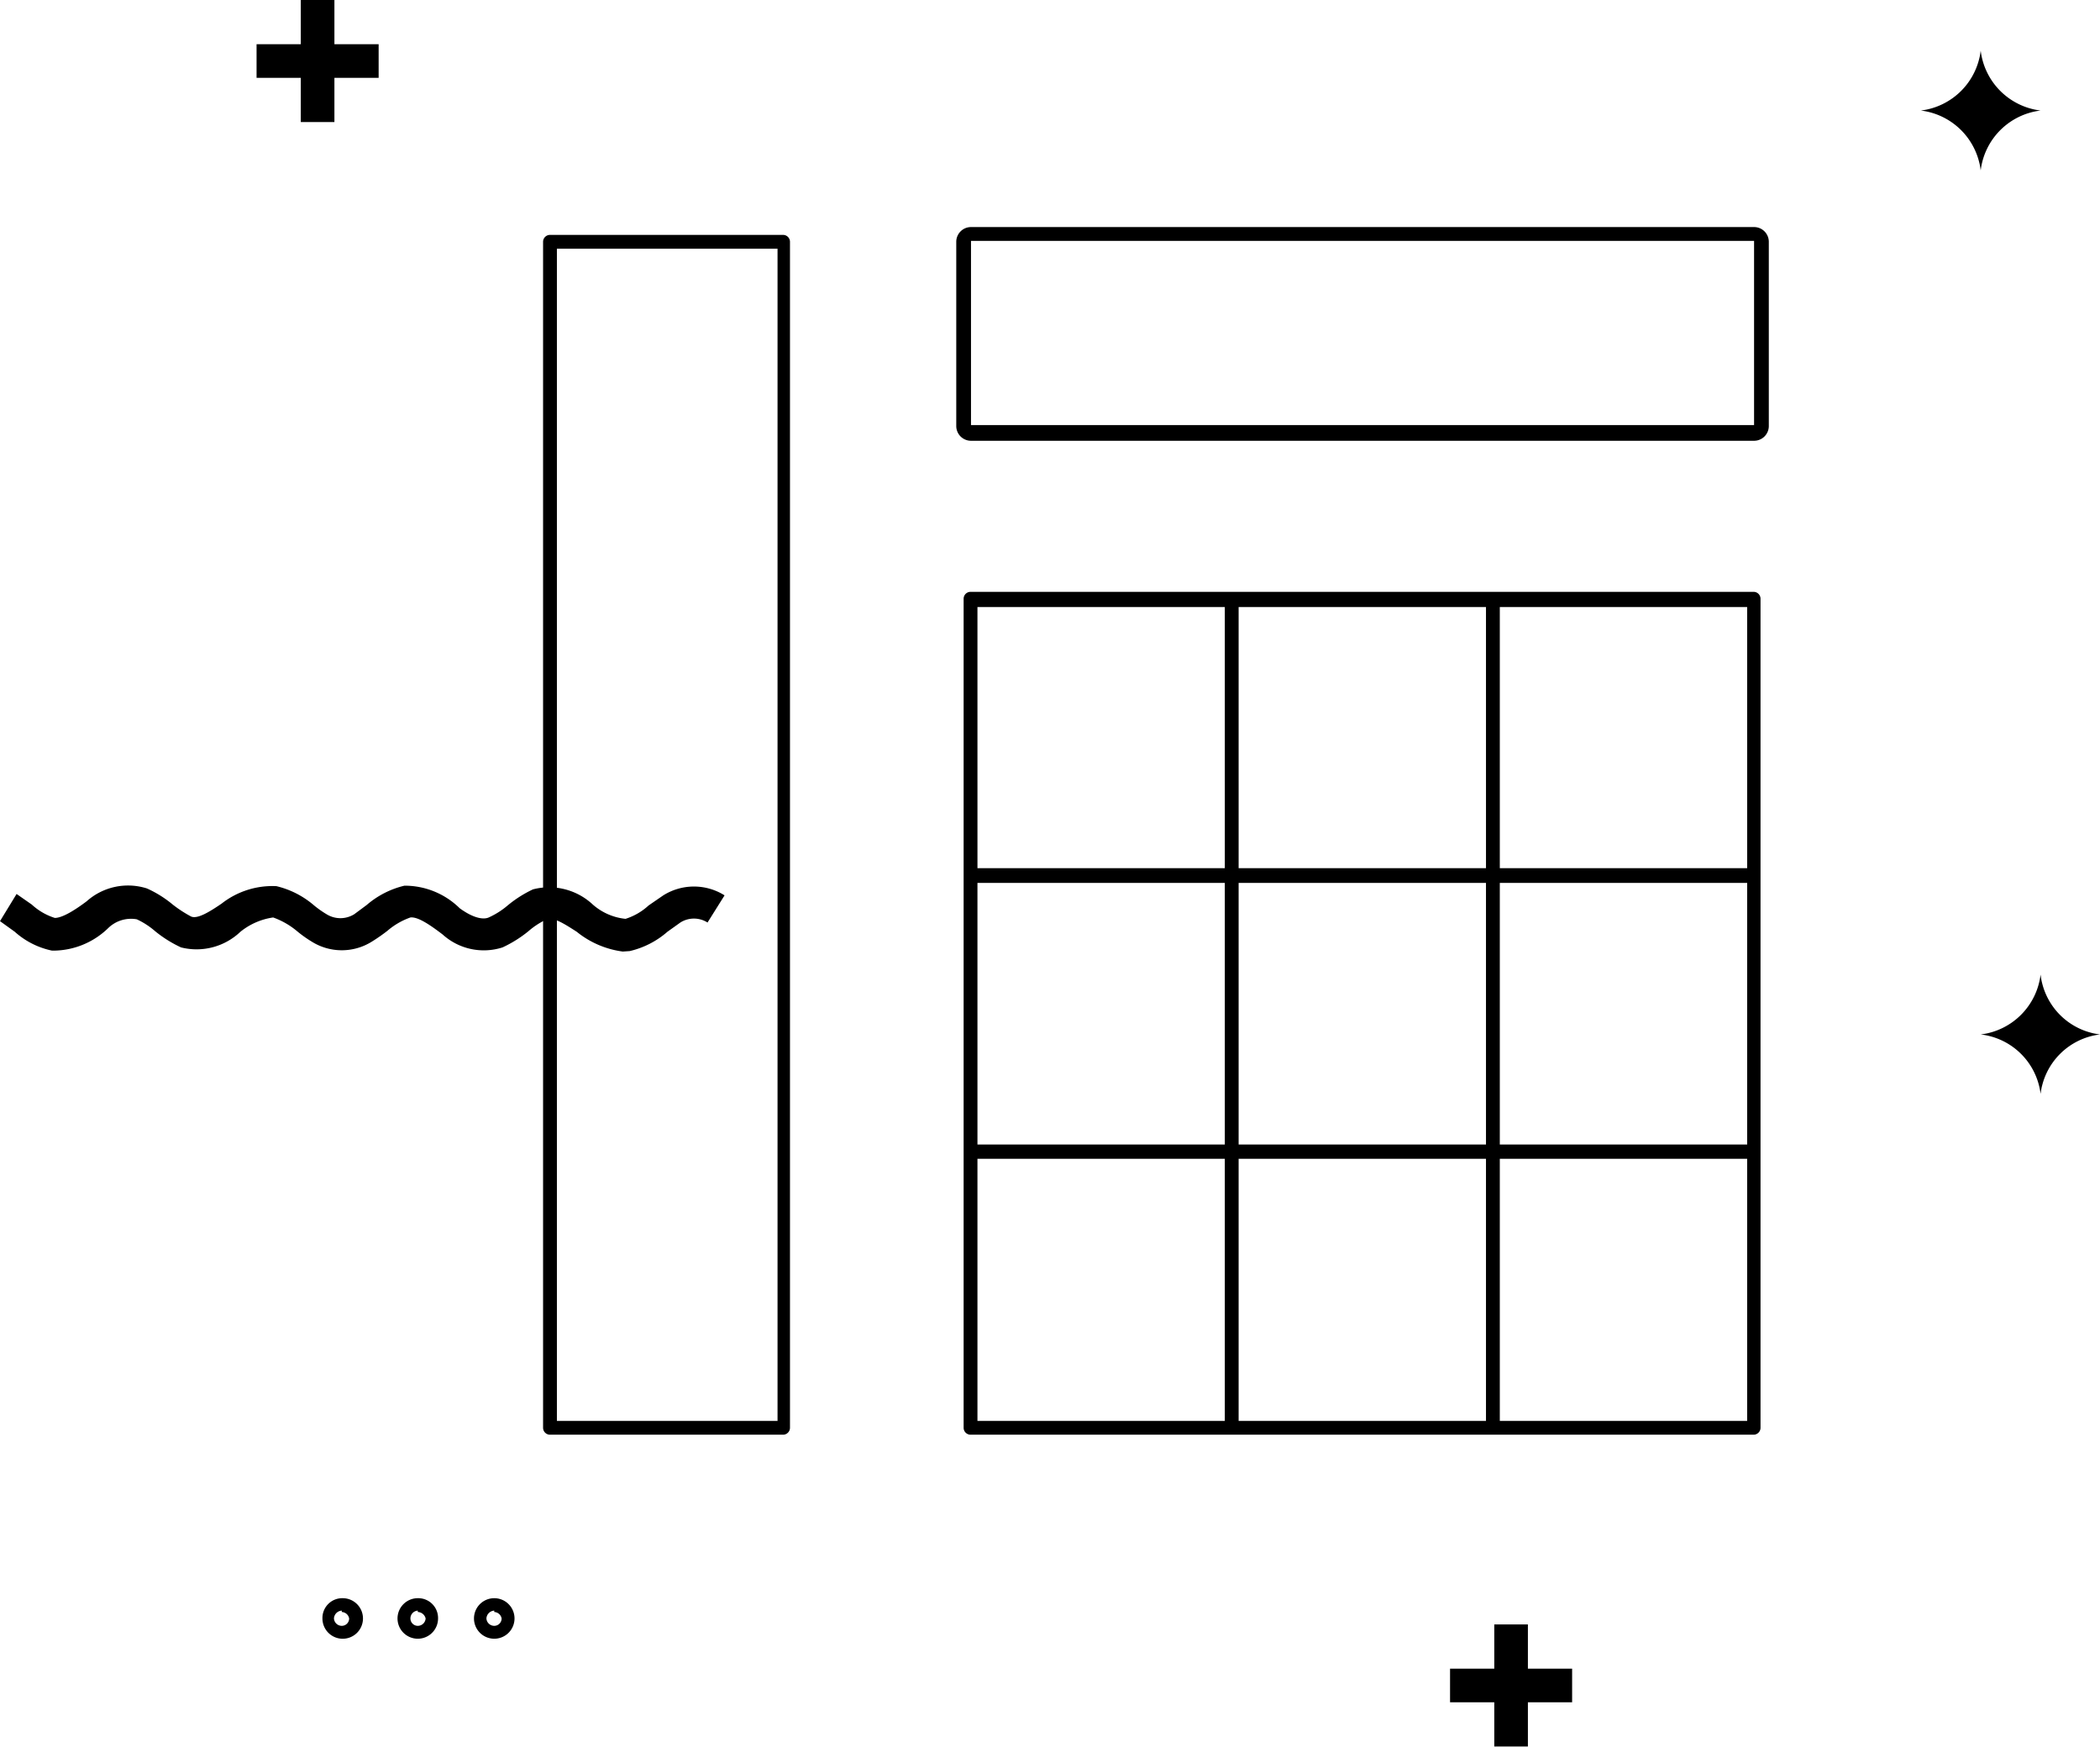 <svg xmlns="http://www.w3.org/2000/svg" width="45.59" height="37.93" viewBox="0 0 45.59 37.93"><title>Kelloggs_Sprite</title><rect x="32.44" y="35.27" width="0.73" height="2.65"/><rect x="31.48" y="36.23" width="2.65" height="0.73"/><rect x="6.53" width="0.73" height="2.65"/><rect x="5.57" y="0.96" width="2.65" height="0.73"/><path d="M44.3,21.16a1.49,1.49,0,0,1-1.3,1.3,1.48,1.48,0,0,1,1.3,1.29,1.48,1.48,0,0,1,1.29-1.29,1.48,1.48,0,0,1-1.29-1.3Z"/><path d="M43,1.1a1.49,1.49,0,0,1-1.3,1.3A1.49,1.49,0,0,1,43,3.7a1.49,1.49,0,0,1,1.3-1.3A1.49,1.49,0,0,1,43,1.1Z"/><path d="M7.42,35.58A.44.44,0,0,1,7,35.14a.43.43,0,0,1,.44-.44.44.44,0,0,1,.44.44A.44.44,0,0,1,7.42,35.58Zm0-.61a.18.18,0,0,0-.17.17.17.17,0,0,0,.17.16.16.16,0,0,0,.16-.16A.17.17,0,0,0,7.42,35Z"/><path d="M9.07,35.58a.44.44,0,0,1-.44-.44.44.44,0,0,1,.44-.44.43.43,0,0,1,.44.44A.44.44,0,0,1,9.07,35.58Zm0-.61a.17.17,0,0,0-.16.17.16.16,0,0,0,.16.16.17.17,0,0,0,.17-.16A.18.18,0,0,0,9.07,35Z"/><path d="M10.73,35.58a.44.44,0,0,1-.44-.44.44.44,0,1,1,.88,0A.44.44,0,0,1,10.73,35.58Zm0-.61a.18.18,0,0,0-.17.17.17.17,0,0,0,.17.16.16.16,0,0,0,.16-.16A.17.17,0,0,0,10.73,35Z"/><path d="M13.52,20.66a2,2,0,0,1-1-.43c-.25-.16-.51-.33-.65-.27a1.69,1.69,0,0,0-.4.26,2.65,2.65,0,0,1-.56.35,1.33,1.33,0,0,1-1.3-.28c-.25-.19-.53-.39-.7-.37a1.56,1.56,0,0,0-.5.29,3.88,3.88,0,0,1-.33.23,1.23,1.23,0,0,1-1.32,0,2.62,2.62,0,0,1-.32-.23,1.7,1.7,0,0,0-.51-.29,1.46,1.46,0,0,0-.71.31,1.38,1.38,0,0,1-1.29.34,2.65,2.65,0,0,1-.56-.35,1.69,1.69,0,0,0-.4-.26.71.71,0,0,0-.62.19,1.72,1.72,0,0,1-1.22.49,1.74,1.74,0,0,1-.81-.41L0,20l.36-.59.33.23a1.33,1.33,0,0,0,.5.29c.17,0,.45-.18.69-.36a1.35,1.35,0,0,1,1.31-.28,2.42,2.42,0,0,1,.56.35,2.7,2.7,0,0,0,.4.26c.14.06.41-.11.66-.28A1.79,1.79,0,0,1,6,19.24a1.94,1.94,0,0,1,.82.42,2.22,2.22,0,0,0,.27.19.57.57,0,0,0,.6,0l.27-.2a1.94,1.94,0,0,1,.82-.42,1.7,1.7,0,0,1,1.2.49c.26.19.49.26.63.2a1.74,1.74,0,0,0,.41-.26,2.58,2.58,0,0,1,.55-.35,1.39,1.39,0,0,1,1.3.33,1.27,1.27,0,0,0,.71.31,1.33,1.33,0,0,0,.5-.29l.32-.22a1.25,1.25,0,0,1,1.33,0l-.37.59a.55.55,0,0,0-.59,0l-.28.2a1.89,1.89,0,0,1-.82.42Z"/><path d="M11.94,31.15a.15.15,0,0,1-.15-.15V5.25a.15.15,0,0,1,.15-.15H17a.15.15,0,0,1,.15.15V31a.15.15,0,0,1-.15.15Zm.15-.3h4.79V5.4H12.09Z"/><path d="M38.08,9.57h-17a.32.32,0,0,1-.32-.32v-4a.32.32,0,0,1,.32-.32h17a.32.32,0,0,1,.32.32v4A.32.32,0,0,1,38.08,9.57Zm-17-.34h17l0-4-17,0Z"/><path d="M21.07,31.15a.15.15,0,0,1-.15-.15V13a.15.15,0,0,1,.15-.15h17a.15.15,0,0,1,.15.15V31a.15.15,0,0,1-.15.15Zm11.49-.3h5.37V25.16H32.56Zm-5.67,0h5.37V25.16H26.89Zm-5.67,0h5.37V25.16H21.22Zm11.34-6h5.37V19.17H32.56Zm-5.67,0h5.37V19.17H26.89Zm-5.67,0h5.37V19.17H21.22Zm11.34-6h5.37V13.18H32.56Zm-5.67,0h5.37V13.18H26.89Zm-5.67,0h5.37V13.18H21.22Z"/></svg>